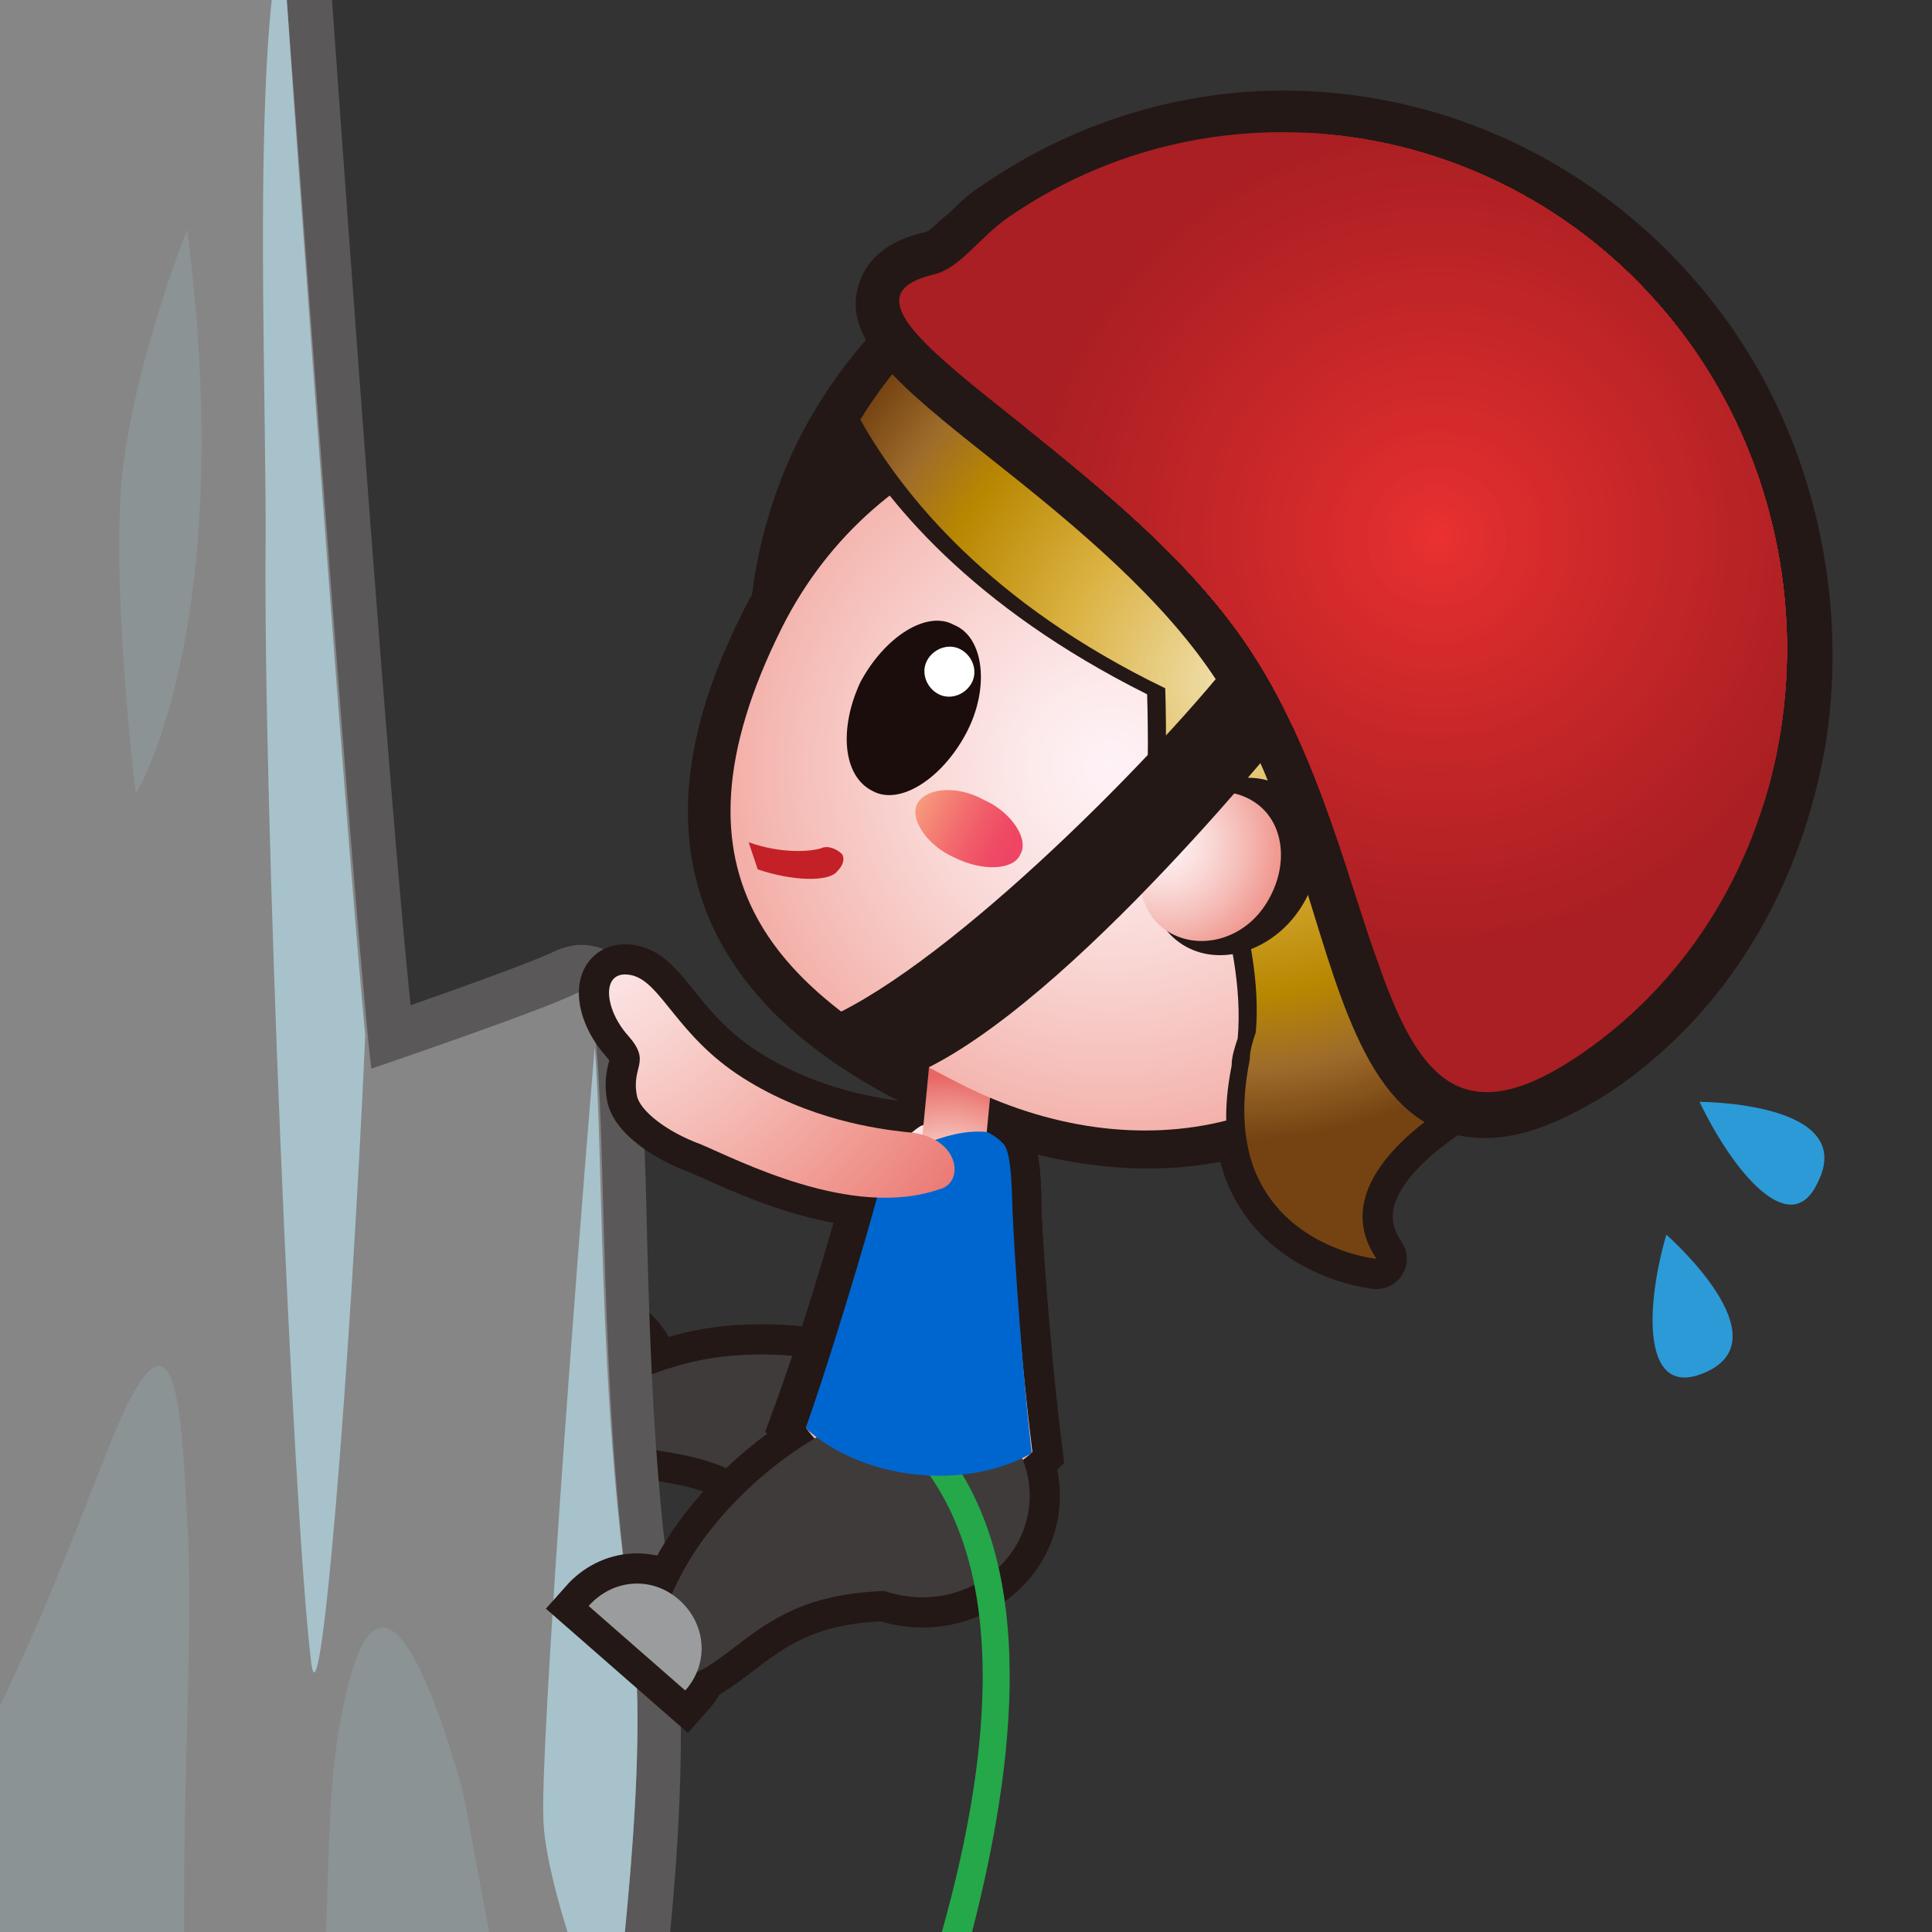 <?xml version="1.0" encoding="iso-8859-1"?>
<!-- Generator: Adobe Illustrator 16.0.0, SVG Export Plug-In . SVG Version: 6.00 Build 0)  -->
<!DOCTYPE svg PUBLIC "-//W3C//DTD SVG 1.1//EN" "http://www.w3.org/Graphics/SVG/1.1/DTD/svg11.dtd">
<svg version="1.1" xmlns="http://www.w3.org/2000/svg" xmlns:xlink="http://www.w3.org/1999/xlink" x="0px" y="0px" width="64px"
	 height="64px" viewBox="0 0 64 64" style="enable-background:new 0 0 64 64;" xml:space="preserve">
<rect x="0" y="0" width="64" height="64" fill="#333333" stroke="none"/>
<g id="person_x5F_climbing_x28_wh_x29_">
	<g id="g320">
		
			<radialGradient id="path11_1_" cx="445.836" cy="-156.326" r="15.347" gradientTransform="matrix(0.895 0.445 0.445 -0.895 -288.372 -315.629)" gradientUnits="userSpaceOnUse">
			<stop  offset="0" style="stop-color:#F285B6"/>
			<stop  offset="0.505" style="stop-color:#F15D5E"/>
			<stop  offset="1" style="stop-color:#E1263E"/>
		</radialGradient>
		
			<path id="path11" style="fill:url(#path11_1_);stroke:#231815;stroke-width:2;stroke-linecap:round;stroke-linejoin:round;stroke-miterlimit:10;" d="
			M39.9,26.5c0.1,0.2,2,4.4,1.699,7.7C41.5,34.5,41.4,34.8,41.4,35.1c-0.301,1.5-0.2,2.601,0.1,3.5l0,0l0,0
			c1,2.801,4.1,3.101,4.1,3.101c-1.5-2.2,1-4.2,2.4-5.101c0.2-0.1,0.5-0.3,0.7-0.399h0.1l0,0c2.2-1.4,5-3.601,6.7-7.2
			c3.5-7.3-0.4-16.4-7.8-20.1c-2-1-4.101-1.5-6.101-1.6l0,0c0,0,0,0-0.1,0c-0.2,0-0.4,0-0.7,0c-0.2,0-0.3,0-0.5,0s-0.399,0-0.6,0
			c-0.3,0-0.601,0.1-0.9,0.1c-0.1,0-0.3,0-0.399,0.1C38.1,7.6,37.8,7.6,37.5,7.7h-0.1c-0.101,0-0.101,0-0.2,0H37.1
			c-2,0.5-3.899,1.5-5.6,2.8l0,0l0,0c-1.2,0.9-2.2,2.1-3,3.4c1.4,2.5,4.3,6.1,10.1,8.9c0,0,0.101,3-0.1,4.1L39.9,26.5z"/>
		<path id="path13" style="fill:#231815;stroke:#231815;stroke-width:2;stroke-miterlimit:10;" d="M32.2,47.4
			c-1.7-2.101-6.4-3.101-9.6-2.2c-3.3,0.899-3.4,2.3-1.6,2.7c1.8,0.399,3.6,0.199,6.1,3.199C29.7,54.1,33.4,48.9,32.2,47.4z"/>
		<path id="path15" style="fill:#231815;stroke:#231815;stroke-width:2;stroke-miterlimit:10;" d="M19.1,43.7
			c1.1-0.2,2.2,0.6,2.4,1.7c0.2,1.1-0.6,2.199-1.7,2.399L19.1,43.7z"/>
		<path id="path17" style="fill:#3E3B3A;" d="M32.2,47.4c-1.7-2.101-6.4-3.101-9.6-2.2c-3.3,0.899-3.4,2.3-1.6,2.7
			c1.8,0.399,3.6,0.199,6.1,3.199C29.7,54.1,33.4,48.9,32.2,47.4z"/>
		<path id="path19" style="fill:#9B9C9D;" d="M19.1,43.7c1.1-0.2,2.2,0.6,2.4,1.7c0.2,1.1-0.6,2.199-1.7,2.399L19.1,43.7z"/>
		<path id="path21_22_" style="fill:#5A5858;" d="M0,64h22.2c0.4-4.1,0.5-8,0.1-10.7c-0.7-4.7-0.8-9.7-0.9-13.8
			c-0.2-6.3-0.2-8.2-2.2-8.2c-0.2,0-0.6,0.1-0.8,0.2c-0.6,0.3-2.8,1.1-4.8,1.8C12.9,26.5,11.5,7.1,11,0H0V64z"/>
		<path id="path23_19_" style="fill:#868686;" d="M0,64h20.7c0.4-4.1,0.6-7.8,0.2-10.5c-1.4-9.7-0.5-21.3-1.8-20.6
			c-1.2,0.6-6.8,2.5-6.8,2.5C11.8,31.2,10.1,7.8,9.5,0H0V64z"/>
		<path id="path25_4_" style="fill:#A7C2CA;" d="M8.8,17.7C8.7,26.5,9.7,50,10.3,55c0.3,2.8,1.3-9.6,1.8-20.7C11.5,28,10,7.3,9.5,0
			H9C8.5,4.8,8.8,12.7,8.8,17.7z"/>
		<path id="path27_9_" style="fill:#A7C2CA;" d="M19.7,34.7C19,43,17.9,58,18,60.2c0,0.8,0.3,2.2,0.8,3.8h1.9
			c0.4-4.1,0.6-7.8,0.2-10.5C19.8,46.3,20,38.2,19.7,34.7z"/>
		<path id="path29_11_" style="fill:#8C9394;" d="M11.3,56.9c-0.4,2-0.4,4.399-0.5,7.1h5.4c-0.4-2.1-0.7-3.9-0.9-4.8
			C14.4,56.1,12.5,50.4,11.3,56.9z"/>
		<path id="path31_6_" style="fill:#8C9394;" d="M6.2,50.3C6,47,5.9,42,3.5,48.2C2.2,51.5,1.4,53.6,0,56.5V64h6.1c0-0.4,0-0.8,0-1.2
			C6.1,58.2,6.4,53.6,6.2,50.3z"/>
		<path id="path33_7_" style="fill:#8C9394;" d="M4.1,15.3c-0.5,3.7,0.4,11,0.4,11s3.4-5.5,1.7-18.7C6.2,7.6,4.6,11.6,4.1,15.3z"/>
		<g id="g318_2_">
			<path id="path316_2_" style="fill:none;" d="M0,64h22.2c0.4-4.1,0.5-8,0.1-10.7c-0.7-4.7-0.8-9.7-0.9-13.8
				c-0.2-6.3-0.2-8.2-2.2-8.2c-0.2,0-0.6,0.1-0.8,0.2c-0.6,0.3-2.8,1.1-4.8,1.8C12.9,26.5,11.5,7.1,11,0H0V64z"/>
		</g>
		<path id="path35" style="fill:#231815;stroke:#231815;stroke-width:2;stroke-miterlimit:10;" d="M30,37.5
			c-0.9-0.1-3.2-0.4-5.4-1.8c-2.2-1.4-2.7-3.2-3.7-3.4c-1-0.2-0.9,1.101-0.1,2c0.8,0.9,0.1,1,0.3,2c0.1,0.5,1,1.2,2.1,1.601
			c1.2,0.5,5,2.5,7.9,1.5C32,39.2,31.8,37.6,30,37.5z"/>
		<g id="g163">
			<path id="path34-7-5_244_" style="fill:none;stroke:#231815;stroke-width:2;stroke-miterlimit:10;" d="M33.5,40.2
				c0-0.5,0-1.9-0.3-2.2S32.6,37.5,32.6,37.5C32,37,31.2,37,30.5,37.3c0,0-0.2,0.101-0.6,0.5c-0.3,0.3-0.6,1.4-0.8,1.9
				c0,0-1,3.8-2.4,7.6c0,0,1.2,1.8,3.6,2c2.4,0.3,3.9-1.2,3.9-1.2C33.7,44.1,33.5,40.2,33.5,40.2z"/>
			
				<ellipse id="ellipse38" transform="matrix(0.11 -0.994 0.994 0.11 -22.043 74.385)" style="fill:none;stroke:#231815;stroke-width:2;stroke-miterlimit:10;" cx="30.502" cy="49.497" rx="3.4" ry="3.6"/>
			<path id="path40" style="fill:none;stroke:#231815;stroke-width:2;stroke-miterlimit:10;" d="M30.8,46.5
				c-2.7-0.2-6.6,2.6-8.2,5.6s-0.6,4.101,1,3c1.5-1,2.6-2.5,6.5-2.399C33.9,52.9,32.7,46.7,30.8,46.5z"/>
			<path id="path42" style="fill:none;stroke:#231815;stroke-width:2;stroke-miterlimit:10;" d="M19.5,53.2c0.8-0.9,2.1-1,3-0.2
				s1,2.1,0.2,3L19.5,53.2z"/>
			<path id="path34-7-5_243_" style="fill:none;stroke:#231815;stroke-width:2;stroke-miterlimit:10;" d="M33.5,40.2
				c0-0.5,0-2-0.3-2.3C32.9,37.6,32.6,37.5,32.6,37.5c-0.7-0.5-1.399,0.1-2.2,0.4c0,0-0.2,0.1-0.6,0.5c-0.3,0.3-0.6,0.6-0.9,1.199
				c0,0-1,3.801-2.4,7.601c0,0,1.2,1.3,3.6,1.5C32.5,49,34,48,34,48C33.7,44.1,33.5,40.2,33.5,40.2z"/>
			<g id="g110">
				<g id="g108">
					<g id="g106">
						<path id="path45" style="fill:#EF9521;stroke:#231815;stroke-width:1.542;stroke-miterlimit:10;" d="M55.6,29.1
							c-3.8,7.6-13.6,10.4-21.3,6.6c-7.7-3.8-10.9-13.1-7.2-20.7C30.9,7.4,40.2,4.3,48,8.2C55.7,12,59.4,21.5,55.6,29.1z"/>
						<path id="path47" style="fill:#231815;stroke:#231815;stroke-miterlimit:10;" d="M54.9,28.8C51.3,36,42,38.7,34.6,35
							C27.2,31.3,24.2,22.5,27.8,15.2C31.4,8,40.3,5.1,47.6,8.8C55,12.5,58.5,21.5,54.9,28.8z"/>
						<path id="path49" style="fill:#231815;stroke:#231815;stroke-width:2.782;stroke-miterlimit:10;" d="M47.4,31.5
							c-3.101,6.1-9.5,7.1-15.601,4.4c-8.4-3.7-9-9-5.9-15.101c3.1-6.2,10.4-8.7,16.3-5.8C48.1,18,50.5,25.4,47.4,31.5z"/>
						
							<radialGradient id="path34-7-5_1_" cx="589.277" cy="-299.338" r="33.845" gradientTransform="matrix(0.598 0.066 0.11 -0.994 -287.431 -304.588)" gradientUnits="userSpaceOnUse">
							<stop  offset="0" style="stop-color:#FEF2F7"/>
							<stop  offset="0.111" style="stop-color:#FDEBEC"/>
							<stop  offset="0.283" style="stop-color:#F9D8D6"/>
							<stop  offset="0.495" style="stop-color:#F5BBB5"/>
							<stop  offset="0.738" style="stop-color:#EF958D"/>
							<stop  offset="1" style="stop-color:#E86664"/>
						</radialGradient>
						<path id="path34-7-5_242_" style="fill:url(#path34-7-5_1_);" d="M33.5,40.2c0-0.5,0-1.9-0.3-2.2S32.6,37.5,32.6,37.5
							C32,37,31.2,37,30.5,37.3c0,0-0.2,0.101-0.6,0.5c-0.3,0.3-0.6,1.4-0.8,1.9c0,0-1,3.8-2.4,7.6c0,0,1.2,1.8,3.6,2
							c2.4,0.3,3.9-1.2,3.9-1.2C33.7,44.1,33.5,40.2,33.5,40.2z"/>
						
							<radialGradient id="polygon78_1_" cx="343.711" cy="-307.444" r="4" gradientTransform="matrix(0.994 0.11 0.11 -0.994 -276.482 -303.765)" gradientUnits="userSpaceOnUse">
							<stop  offset="0" style="stop-color:#FEF2F7"/>
							<stop  offset="0.111" style="stop-color:#FDEBEC"/>
							<stop  offset="0.283" style="stop-color:#F9D8D6"/>
							<stop  offset="0.495" style="stop-color:#F5BBB5"/>
							<stop  offset="0.738" style="stop-color:#EF958D"/>
							<stop  offset="1" style="stop-color:#E86664"/>
						</radialGradient>
						<polygon id="polygon78" style="fill:url(#polygon78_1_);" points="32.6,38.4 30.5,38.2 30.8,35.1 32.9,35.3 						"/>
						
							<ellipse id="ellipse80" transform="matrix(0.11 -0.994 0.994 0.11 -22.043 74.385)" style="fill:#3E3B3A;" cx="30.502" cy="49.497" rx="3.4" ry="3.6"/>
						<path id="path82" style="fill:#3E3B3A;" d="M30.8,46.5c-2.7-0.2-6.6,2.6-8.2,5.6s-0.6,4.101,1,3c1.5-1,2.6-2.5,6.5-2.399
							C33.9,52.9,32.7,46.7,30.8,46.5z"/>
						<path id="path84" style="fill:#9B9C9D;" d="M19.5,53.2c0.8-0.9,2.1-1,3-0.2s1,2.1,0.2,3L19.5,53.2z"/>
						<path id="path86" style="fill:#24A84A;" d="M30.6,48.6c2.6,3.4,2.4,9,0.6,15.4h1c1.7-6.6,1.899-12.4-0.9-16L30.6,48.6z"/>
						<path id="path34-7-5_245_" style="fill:#0066CF;" d="M33.543,40.182c-0.025-0.541-0.011-1.986-0.303-2.289
							c-0.289-0.302-0.553-0.396-0.553-0.396c-0.753-0.063-1.391,0.136-2.166,0.43c0,0-0.182,0.104-0.588,0.521
							c-0.294,0.301-0.624,0.582-0.883,1.24c0,0-1.031,3.771-2.355,7.621c0,0,1.231,1.27,3.618,1.532
							c2.381,0.265,3.863-0.707,3.863-0.707C33.725,44.088,33.543,40.182,33.543,40.182z"/>
						
							<radialGradient id="path102_1_" cx="438.566" cy="-165.065" r="22.046" gradientTransform="matrix(0.895 0.445 0.445 -0.895 -282.284 -317.536)" gradientUnits="userSpaceOnUse">
							<stop  offset="0" style="stop-color:#FEF2F7"/>
							<stop  offset="0.111" style="stop-color:#FDEBEC"/>
							<stop  offset="0.283" style="stop-color:#F9D8D6"/>
							<stop  offset="0.495" style="stop-color:#F5BBB5"/>
							<stop  offset="0.738" style="stop-color:#EF958D"/>
							<stop  offset="1" style="stop-color:#E86664"/>
						</radialGradient>
						<path id="path102" style="fill:url(#path102_1_);" d="M47.4,31.5c-3.101,6.1-9.7,7.4-15.601,4.4c-5.9-3-10.1-6.7-5.9-15.101
							c3.1-6.2,10.4-8.7,16.3-5.8C48.1,18,50.5,25.4,47.4,31.5z"/>
						
							<path id="path104" style="fill:none;stroke:#A4424B;stroke-width:0.835;stroke-linecap:round;stroke-linejoin:round;stroke-miterlimit:10;" d="
							M35,18.2c0,0-0.5-2.6-3.3-1.6"/>
					</g>
				</g>
			</g>
			<g id="g213_153_">
				
					<linearGradient id="path125_1_" gradientUnits="userSpaceOnUse" x1="557.303" y1="237.852" x2="561.135" y2="237.852" gradientTransform="matrix(0.895 0.445 -0.445 0.895 -362.796 -434.447)">
					<stop  offset="0" style="stop-color:#F8A581"/>
					<stop  offset="0.173" style="stop-color:#F68F79"/>
					<stop  offset="0.419" style="stop-color:#F37370"/>
					<stop  offset="0.647" style="stop-color:#F15B69"/>
					<stop  offset="0.848" style="stop-color:#EF4A65"/>
					<stop  offset="1" style="stop-color:#EF4464"/>
				</linearGradient>
				<path id="path125" style="fill:url(#path125_1_);" d="M33.8,28.3c0.3-0.5-0.3-1.4-1.2-1.8C31.7,26,30.7,26.1,30.4,26.6
					c-0.3,0.5,0.3,1.4,1.2,1.8C32.6,28.9,33.6,28.8,33.8,28.3z"/>
			</g>
			<g id="g213_152_">
				<path id="path209_119_" style="fill:#1A0D0C;" d="M32,24.3c-0.8,1.5-2.2,2.4-3.1,1.9c-1-0.5-1.1-2.1-0.4-3.6
					c0.8-1.5,2.2-2.4,3.1-1.9C32.6,21.1,32.8,22.8,32,24.3z"/>
				<path id="path211_100_" style="fill:#FFFFFF;" d="M32.2,22.6C32,23,31.5,23.2,31.1,23s-0.6-0.7-0.4-1.1c0.2-0.4,0.7-0.6,1.1-0.4
					C32.2,21.7,32.4,22.2,32.2,22.6z"/>
			</g>
			<path id="path131" style="fill:#C32127;" d="M27.2,28.1c-0.3,0.1-1.3,0.2-2.4-0.2c0.1,0.3,0.2,0.6,0.3,0.9
				c1.2,0.4,2.3,0.4,2.6,0.1c0.2-0.2,0.3-0.4,0.2-0.6C27.7,28.1,27.4,28,27.2,28.1z"/>
			<path id="path133" style="fill:#231815;" d="M39.3,26.7c0.101,0.2,2,4.4,1.7,7.7c-0.1,0.3-0.2,0.6-0.2,0.899
				c-0.3,1.5-0.2,2.601,0.101,3.5l0,0l0,0c1,2.8,4.1,3.101,4.1,3.101c-1.5-2.2,1-4.2,2.4-5.101c0.199-0.1,0.5-0.3,0.699-0.399H48.2
				l0,0c2.2-1.4,5-3.601,6.7-7.2c3.5-7.3-0.4-16.4-7.801-20.1c-2-1-4.1-1.5-6.1-1.6l0,0c0,0,0,0-0.1,0c-0.2,0-0.4,0-0.7,0
				c-0.2,0-0.3,0-0.5,0s-0.4,0-0.601,0c-0.3,0-0.6,0.1-0.899,0.1c-0.101,0-0.3,0-0.4,0.1c-0.3,0.1-0.6,0.1-0.899,0.2H36.8
				c-0.1,0-0.1,0-0.2,0h-0.1c-2,0.5-3.9,1.5-5.6,2.8l0,0l0,0c-1.2,0.9-2.2,2.1-3,3.4c1.4,2.5,4.3,6,10.1,8.9c0,0,0.1,3-0.1,4.1
				L39.3,26.7z"/>
			
				<radialGradient id="path142_1_" cx="445.59" cy="-156.326" r="15.224" gradientTransform="matrix(0.895 0.445 0.445 -0.895 -288.372 -315.629)" gradientUnits="userSpaceOnUse">
				<stop  offset="0" style="stop-color:#F1E1B2"/>
				<stop  offset="0.38" style="stop-color:#DBB242"/>
				<stop  offset="0.685" style="stop-color:#B88700"/>
				<stop  offset="0.842" style="stop-color:#9E6C2A"/>
				<stop  offset="1" style="stop-color:#754312"/>
			</radialGradient>
			<path id="path142" style="fill:url(#path142_1_);" d="M39.9,26.5c0.1,0.2,2,4.4,1.699,7.7C41.5,34.5,41.4,34.8,41.4,35.1
				c-0.301,1.5-0.2,2.601,0.1,3.5l0,0l0,0c1,2.801,4.1,3.101,4.1,3.101c-1.5-2.2,1-4.2,2.4-5.101c0.2-0.1,0.5-0.3,0.7-0.399h0.1l0,0
				c2.2-1.4,4.5-3.7,6.2-7.3c3.5-7.3,0.1-16.3-7.3-20c-2-1-4.101-1.5-6.101-1.6l0,0c0,0,0,0-0.1,0c-0.2,0-0.4,0-0.7,0
				c-0.2,0-0.3,0-0.5,0s-0.399,0-0.6,0c-0.3,0-0.601,0.1-0.9,0.1c-0.1,0-0.3,0-0.399,0.1C38.1,7.6,37.8,7.6,37.5,7.7h-0.1
				c-0.101,0-0.101,0-0.2,0H37.1c-2,0.5-3.899,1.5-5.6,2.8l0,0l0,0c-1.2,0.9-2.2,2.1-3,3.4c1.4,2.5,4.3,6.1,10.1,8.9
				c0,0,0.101,3-0.1,4.1L39.9,26.5z"/>
			
				<ellipse id="ellipse144" transform="matrix(0.585 -0.811 0.811 0.585 -6.33 45.059)" style="fill:#231815;" cx="40.883" cy="28.718" rx="3.1" ry="2.6"/>
			
				<radialGradient id="path159_1_" cx="467.558" cy="-101.247" r="5.279" gradientTransform="matrix(0.811 0.585 0.585 -0.811 -281.346 -327.635)" gradientUnits="userSpaceOnUse">
				<stop  offset="0" style="stop-color:#FEF2F7"/>
				<stop  offset="0.111" style="stop-color:#FDEBEC"/>
				<stop  offset="0.283" style="stop-color:#F9D8D6"/>
				<stop  offset="0.495" style="stop-color:#F5BBB5"/>
				<stop  offset="0.738" style="stop-color:#EF958D"/>
				<stop  offset="1" style="stop-color:#E86664"/>
			</radialGradient>
			<path id="path159" style="fill:url(#path159_1_);" d="M41.9,30C41.1,31.2,39.6,31.5,38.6,30.8c-1-0.7-1.1-2.2-0.3-3.4
				c0.8-1.2,2.3-1.5,3.3-0.8C42.6,27.3,42.7,28.8,41.9,30z"/>
			<path id="path161" style="fill:#231815;" d="M40.6,22.1C37.5,25.9,30.5,32.8,26.7,34l2.7,1.9C34.2,34.6,42,25,42.9,23.9
				L40.6,22.1z"/>
		</g>
		<g id="g180">
			
				<radialGradient id="path178_1_" cx="280.214" cy="-339.351" r="18.218" gradientTransform="matrix(0.999 -0.035 -0.035 -0.999 -273.38 -299.526)" gradientUnits="userSpaceOnUse">
				<stop  offset="0" style="stop-color:#FEF2F7"/>
				<stop  offset="0.111" style="stop-color:#FDEBEC"/>
				<stop  offset="0.283" style="stop-color:#F9D8D6"/>
				<stop  offset="0.495" style="stop-color:#F5BBB5"/>
				<stop  offset="0.738" style="stop-color:#EF958D"/>
				<stop  offset="1" style="stop-color:#E86664"/>
			</radialGradient>
			<path id="path178" style="fill:url(#path178_1_);" d="M30,37.5c-0.9-0.1-3.2-0.4-5.4-1.8c-2.2-1.4-2.7-3.2-3.7-3.4
				c-1-0.2-0.9,1.101-0.1,2c0.8,0.9,0.1,1,0.3,2c0.1,0.5,1,1.2,2.1,1.601c1.2,0.5,5,2.5,7.9,1.5C32,39.2,31.8,37.6,30,37.5z"/>
		</g>
		<g id="g186">
			<path id="path182" style="fill:#231815;" d="M52.4,34.9c-7.4,5.1-6-6.2-11.2-13.7c-4.5-6.5-14.8-11-10.3-12.1
				c0.9-0.2,1.5-1.2,2.5-1.9C40.8,2.1,51,4.1,56.2,11.7C61.3,19.2,59.8,29.8,52.4,34.9z"/>
			<path id="path184" style="fill:#231815;" d="M49.2,37.7c-3.4,0-4.5-3.601-5.7-7.5c-0.8-2.6-1.8-5.7-3.5-8.1
				c-1.9-2.7-4.9-5.1-7.3-7c-2.9-2.3-4.7-3.8-4.3-5.5c0.2-0.9,0.9-1.6,2.2-1.9c0.2,0,0.5-0.4,0.8-0.6c0.3-0.3,0.7-0.7,1.2-1
				C35.5,4.1,39,3,42.5,3c6,0,11.5,3,14.9,7.9c2.699,3.9,3.8,8.9,3.1,13.6c-0.8,4.9-3.3,9.1-7.2,11.7C51.7,37.2,50.4,37.7,49.2,37.7
				z M31.7,10.3c0.7,0.6,1.8,1.6,2.8,2.3c2.6,2.1,5.8,4.6,7.9,7.7c2,2.9,3,6.1,3.899,8.9C47.2,32,48,34.6,49.2,34.6
				c0.399,0,1.1-0.199,2.3-1c3.2-2.2,5.3-5.6,6-9.7c0.6-4-0.3-8.2-2.6-11.5C52,8.3,47.4,5.9,42.4,5.9c-2.9,0-5.801,0.9-8.2,2.5
				c-0.3,0.2-0.5,0.4-0.8,0.7C32.9,9.6,32.4,10,31.7,10.3z"/>
		</g>
		<g id="g306">
			<g id="g304">
				<g>
					<defs>
						<path id="SVGID_1_" d="M52.4,34.9c-7.4,5.1-6-6.2-11.2-13.7c-4.5-6.5-14.8-11-10.3-12.1c0.9-0.2,1.5-1.2,2.5-1.9
							C40.8,2.1,51,4.1,56.2,11.7C61.3,19.2,59.8,29.8,52.4,34.9z"/>
					</defs>
					<clipPath id="SVGID_2_">
						<use xlink:href="#SVGID_1_"  style="overflow:visible;"/>
					</clipPath>
					<rect id="rect194" x="26.4" y="2.1" style="clip-path:url(#SVGID_2_);fill:#A91F23;" width="34.9" height="37.9"/>
				</g>
				<g>
					<defs>
						<path id="SVGID_3_" d="M52.4,34.9c-7.4,5.1-6-6.2-11.2-13.7c-4.5-6.5-14.8-11-10.3-12.1c0.9-0.2,1.5-1.2,2.5-1.9
							C40.8,2.1,51,4.1,56.2,11.7C61.3,19.2,59.8,29.8,52.4,34.9z"/>
					</defs>
					<clipPath id="SVGID_4_">
						<use xlink:href="#SVGID_3_"  style="overflow:visible;"/>
					</clipPath>
					<path id="path196" style="clip-path:url(#SVGID_4_);fill:#A91F23;" d="M55.5,29.3C49.1,33.7,40.4,32,36,25.7
						c-4.4-6.4-2.7-15.1,3.6-19.5C46,1.8,54.7,3.5,59.1,9.8C63.6,16.2,61.9,25,55.5,29.3z"/>
				</g>
				<g>
					<defs>
						<path id="SVGID_5_" d="M52.4,34.9c-7.4,5.1-6-6.2-11.2-13.7c-4.5-6.5-14.8-11-10.3-12.1c0.9-0.2,1.5-1.2,2.5-1.9
							C40.8,2.1,51,4.1,56.2,11.7C61.3,19.2,59.8,29.8,52.4,34.9z"/>
					</defs>
					<clipPath id="SVGID_6_">
						<use xlink:href="#SVGID_5_"  style="overflow:visible;"/>
					</clipPath>
					<path id="path198" style="clip-path:url(#SVGID_6_);fill:#AA1F23;" d="M55.4,29.1C49.1,33.4,40.6,31.8,36.3,25.5
						S33.6,10.7,39.9,6.4C46.1,2.1,54.7,3.7,59,10S61.7,24.8,55.4,29.1z"/>
				</g>
				<g>
					<defs>
						<path id="SVGID_7_" d="M52.4,34.9c-7.4,5.1-6-6.2-11.2-13.7c-4.5-6.5-14.8-11-10.3-12.1c0.9-0.2,1.5-1.2,2.5-1.9
							C40.8,2.1,51,4.1,56.2,11.7C61.3,19.2,59.8,29.8,52.4,34.9z"/>
					</defs>
					<clipPath id="SVGID_8_">
						<use xlink:href="#SVGID_7_"  style="overflow:visible;"/>
					</clipPath>
					<circle id="circle200" style="clip-path:url(#SVGID_8_);fill:#AB1F23;" cx="47.6" cy="17.8" r="13.5"/>
				</g>
				<g>
					<defs>
						<path id="SVGID_9_" d="M52.4,34.9c-7.4,5.1-6-6.2-11.2-13.7c-4.5-6.5-14.8-11-10.3-12.1c0.9-0.2,1.5-1.2,2.5-1.9
							C40.8,2.1,51,4.1,56.2,11.7C61.3,19.2,59.8,29.8,52.4,34.9z"/>
					</defs>
					<clipPath id="SVGID_10_">
						<use xlink:href="#SVGID_9_"  style="overflow:visible;"/>
					</clipPath>
					<circle id="circle202" style="clip-path:url(#SVGID_10_);fill:#AC1F23;" cx="47.6" cy="17.8" r="13.2"/>
				</g>
				<g>
					<defs>
						<path id="SVGID_11_" d="M52.4,34.9c-7.4,5.1-6-6.2-11.2-13.7c-4.5-6.5-14.8-11-10.3-12.1c0.9-0.2,1.5-1.2,2.5-1.9
							C40.8,2.1,51,4.1,56.2,11.7C61.3,19.2,59.8,29.8,52.4,34.9z"/>
					</defs>
					<clipPath id="SVGID_12_">
						<use xlink:href="#SVGID_11_"  style="overflow:visible;"/>
					</clipPath>
					<circle id="circle204" style="clip-path:url(#SVGID_12_);fill:#AD2024;" cx="47.6" cy="17.8" r="13"/>
				</g>
				<g>
					<defs>
						<path id="SVGID_13_" d="M52.4,34.9c-7.4,5.1-6-6.2-11.2-13.7c-4.5-6.5-14.8-11-10.3-12.1c0.9-0.2,1.5-1.2,2.5-1.9
							C40.8,2.1,51,4.1,56.2,11.7C61.3,19.2,59.8,29.8,52.4,34.9z"/>
					</defs>
					<clipPath id="SVGID_14_">
						<use xlink:href="#SVGID_13_"  style="overflow:visible;"/>
					</clipPath>
					<path id="path206" style="clip-path:url(#SVGID_14_);fill:#AE2024;" d="M54.8,28.3c-5.8,4-13.7,2.5-17.7-3.3
						S34.6,11.3,40.4,7.3c5.8-4,13.699-2.5,17.699,3.3C62.1,16.4,60.6,24.3,54.8,28.3z"/>
				</g>
				<g>
					<defs>
						<path id="SVGID_15_" d="M52.4,34.9c-7.4,5.1-6-6.2-11.2-13.7c-4.5-6.5-14.8-11-10.3-12.1c0.9-0.2,1.5-1.2,2.5-1.9
							C40.8,2.1,51,4.1,56.2,11.7C61.3,19.2,59.8,29.8,52.4,34.9z"/>
					</defs>
					<clipPath id="SVGID_16_">
						<use xlink:href="#SVGID_15_"  style="overflow:visible;"/>
					</clipPath>
					<path id="path208" style="clip-path:url(#SVGID_16_);fill:#AF2024;" d="M54.7,28c-5.7,3.9-13.4,2.4-17.3-3.2
						C33.5,19.1,35,11.4,40.6,7.5C46.3,3.6,54,5.1,57.9,10.7C61.8,16.4,60.3,24.2,54.7,28z"/>
				</g>
				<g>
					<defs>
						<path id="SVGID_17_" d="M52.4,34.9c-7.4,5.1-6-6.2-11.2-13.7c-4.5-6.5-14.8-11-10.3-12.1c0.9-0.2,1.5-1.2,2.5-1.9
							C40.8,2.1,51,4.1,56.2,11.7C61.3,19.2,59.8,29.8,52.4,34.9z"/>
					</defs>
					<clipPath id="SVGID_18_">
						<use xlink:href="#SVGID_17_"  style="overflow:visible;"/>
					</clipPath>
					<path id="path210" style="clip-path:url(#SVGID_18_);fill:#B02124;" d="M54.5,27.8c-5.6,3.8-13.1,2.4-17-3.2
						c-3.8-5.6-2.4-13.1,3.2-17c5.6-3.8,13.1-2.4,17,3.2C61.5,16.4,60.1,24,54.5,27.8z"/>
				</g>
				<g>
					<defs>
						<path id="SVGID_19_" d="M52.4,34.9c-7.4,5.1-6-6.2-11.2-13.7c-4.5-6.5-14.8-11-10.3-12.1c0.9-0.2,1.5-1.2,2.5-1.9
							C40.8,2.1,51,4.1,56.2,11.7C61.3,19.2,59.8,29.8,52.4,34.9z"/>
					</defs>
					<clipPath id="SVGID_20_">
						<use xlink:href="#SVGID_19_"  style="overflow:visible;"/>
					</clipPath>
					<circle id="circle212" style="clip-path:url(#SVGID_20_);fill:#B12124;" cx="47.6" cy="17.8" r="11.9"/>
				</g>
				<g>
					<defs>
						<path id="SVGID_21_" d="M52.4,34.9c-7.4,5.1-6-6.2-11.2-13.7c-4.5-6.5-14.8-11-10.3-12.1c0.9-0.2,1.5-1.2,2.5-1.9
							C40.8,2.1,51,4.1,56.2,11.7C61.3,19.2,59.8,29.8,52.4,34.9z"/>
					</defs>
					<clipPath id="SVGID_22_">
						<use xlink:href="#SVGID_21_"  style="overflow:visible;"/>
					</clipPath>
					<path id="path214" style="clip-path:url(#SVGID_22_);fill:#B32125;" d="M54.2,27.4C48.9,31,41.6,29.7,38,24.4
						c-3.6-5.3-2.3-12.6,3-16.2c5.3-3.6,12.6-2.3,16.2,3C60.9,16.5,59.5,23.8,54.2,27.4z"/>
				</g>
				<g>
					<defs>
						<path id="SVGID_23_" d="M52.4,34.9c-7.4,5.1-6-6.2-11.2-13.7c-4.5-6.5-14.8-11-10.3-12.1c0.9-0.2,1.5-1.2,2.5-1.9
							C40.8,2.1,51,4.1,56.2,11.7C61.3,19.2,59.8,29.8,52.4,34.9z"/>
					</defs>
					<clipPath id="SVGID_24_">
						<use xlink:href="#SVGID_23_"  style="overflow:visible;"/>
					</clipPath>
					<circle id="circle216" style="clip-path:url(#SVGID_24_);fill:#B42125;" cx="47.6" cy="17.8" r="11.4"/>
				</g>
				<g>
					<defs>
						<path id="SVGID_25_" d="M52.4,34.9c-7.4,5.1-6-6.2-11.2-13.7c-4.5-6.5-14.8-11-10.3-12.1c0.9-0.2,1.5-1.2,2.5-1.9
							C40.8,2.1,51,4.1,56.2,11.7C61.3,19.2,59.8,29.8,52.4,34.9z"/>
					</defs>
					<clipPath id="SVGID_26_">
						<use xlink:href="#SVGID_25_"  style="overflow:visible;"/>
					</clipPath>
					<path id="path218" style="clip-path:url(#SVGID_26_);fill:#B52225;" d="M53.9,27c-5.101,3.5-12,2.2-15.5-2.9
						s-2.2-12,2.899-15.5c5.101-3.5,12-2.2,15.5,2.9C60.3,16.5,59,23.5,53.9,27z"/>
				</g>
				<g>
					<defs>
						<path id="SVGID_27_" d="M52.4,34.9c-7.4,5.1-6-6.2-11.2-13.7c-4.5-6.5-14.8-11-10.3-12.1c0.9-0.2,1.5-1.2,2.5-1.9
							C40.8,2.1,51,4.1,56.2,11.7C61.3,19.2,59.8,29.8,52.4,34.9z"/>
					</defs>
					<clipPath id="SVGID_28_">
						<use xlink:href="#SVGID_27_"  style="overflow:visible;"/>
					</clipPath>
					<circle id="circle220" style="clip-path:url(#SVGID_28_);fill:#B62225;" cx="47.6" cy="17.8" r="10.9"/>
				</g>
				<g>
					<defs>
						<path id="SVGID_29_" d="M52.4,34.9c-7.4,5.1-6-6.2-11.2-13.7c-4.5-6.5-14.8-11-10.3-12.1c0.9-0.2,1.5-1.2,2.5-1.9
							C40.8,2.1,51,4.1,56.2,11.7C61.3,19.2,59.8,29.8,52.4,34.9z"/>
					</defs>
					<clipPath id="SVGID_30_">
						<use xlink:href="#SVGID_29_"  style="overflow:visible;"/>
					</clipPath>
					<path id="path222" style="clip-path:url(#SVGID_30_);fill:#B72226;" d="M53.6,26.5c-4.8,3.3-11.5,2.1-14.8-2.8
						c-3.3-4.9-2-11.4,2.8-14.7c4.9-3.3,11.5-2.1,14.801,2.8C59.7,16.6,58.5,23.2,53.6,26.5z"/>
				</g>
				<g>
					<defs>
						<path id="SVGID_31_" d="M52.4,34.9c-7.4,5.1-6-6.2-11.2-13.7c-4.5-6.5-14.8-11-10.3-12.1c0.9-0.2,1.5-1.2,2.5-1.9
							C40.8,2.1,51,4.1,56.2,11.7C61.3,19.2,59.8,29.8,52.4,34.9z"/>
					</defs>
					<clipPath id="SVGID_32_">
						<use xlink:href="#SVGID_31_"  style="overflow:visible;"/>
					</clipPath>
					<circle id="circle224" style="clip-path:url(#SVGID_32_);fill:#B82326;" cx="47.6" cy="17.8" r="10.4"/>
				</g>
				<g>
					<defs>
						<path id="SVGID_33_" d="M52.4,34.9c-7.4,5.1-6-6.2-11.2-13.7c-4.5-6.5-14.8-11-10.3-12.1c0.9-0.2,1.5-1.2,2.5-1.9
							C40.8,2.1,51,4.1,56.2,11.7C61.3,19.2,59.8,29.8,52.4,34.9z"/>
					</defs>
					<clipPath id="SVGID_34_">
						<use xlink:href="#SVGID_33_"  style="overflow:visible;"/>
					</clipPath>
					<path id="path226" style="clip-path:url(#SVGID_34_);fill:#B92326;" d="M53.3,26.1c-4.6,3.2-10.899,2-14.1-2.6
						s-2-10.9,2.6-14.1C46.4,6.2,52.7,7.4,55.9,12C59.1,16.7,57.9,23,53.3,26.1z"/>
				</g>
				<g>
					<defs>
						<path id="SVGID_35_" d="M52.4,34.9c-7.4,5.1-6-6.2-11.2-13.7c-4.5-6.5-14.8-11-10.3-12.1c0.9-0.2,1.5-1.2,2.5-1.9
							C40.8,2.1,51,4.1,56.2,11.7C61.3,19.2,59.8,29.8,52.4,34.9z"/>
					</defs>
					<clipPath id="SVGID_36_">
						<use xlink:href="#SVGID_35_"  style="overflow:visible;"/>
					</clipPath>
					<path id="path228" style="clip-path:url(#SVGID_36_);fill:#BA2326;" d="M53.2,25.9C48.7,29,42.6,27.8,39.5,23.3
						s-1.9-10.6,2.6-13.7S52.7,7.7,55.8,12.2C58.8,16.7,57.7,22.8,53.2,25.9z"/>
				</g>
				<g>
					<defs>
						<path id="SVGID_37_" d="M52.4,34.9c-7.4,5.1-6-6.2-11.2-13.7c-4.5-6.5-14.8-11-10.3-12.1c0.9-0.2,1.5-1.2,2.5-1.9
							C40.8,2.1,51,4.1,56.2,11.7C61.3,19.2,59.8,29.8,52.4,34.9z"/>
					</defs>
					<clipPath id="SVGID_38_">
						<use xlink:href="#SVGID_37_"  style="overflow:visible;"/>
					</clipPath>
					<path id="path230" style="clip-path:url(#SVGID_38_);fill:#BB2326;" d="M53,25.7c-4.4,3-10.4,1.9-13.3-2.5
						c-3-4.4-1.9-10.4,2.5-13.3c4.399-3,10.3-1.9,13.3,2.5C58.5,16.7,57.4,22.7,53,25.7z"/>
				</g>
				<g>
					<defs>
						<path id="SVGID_39_" d="M52.4,34.9c-7.4,5.1-6-6.2-11.2-13.7c-4.5-6.5-14.8-11-10.3-12.1c0.9-0.2,1.5-1.2,2.5-1.9
							C40.8,2.1,51,4.1,56.2,11.7C61.3,19.2,59.8,29.8,52.4,34.9z"/>
					</defs>
					<clipPath id="SVGID_40_">
						<use xlink:href="#SVGID_39_"  style="overflow:visible;"/>
					</clipPath>
					<circle id="circle232" style="clip-path:url(#SVGID_40_);fill:#BC2427;" cx="47.6" cy="17.8" r="9.3"/>
				</g>
				<g>
					<defs>
						<path id="SVGID_41_" d="M52.4,34.9c-7.4,5.1-6-6.2-11.2-13.7c-4.5-6.5-14.8-11-10.3-12.1c0.9-0.2,1.5-1.2,2.5-1.9
							C40.8,2.1,51,4.1,56.2,11.7C61.3,19.2,59.8,29.8,52.4,34.9z"/>
					</defs>
					<clipPath id="SVGID_42_">
						<use xlink:href="#SVGID_41_"  style="overflow:visible;"/>
					</clipPath>
					<circle id="circle234" style="clip-path:url(#SVGID_42_);fill:#BE2427;" cx="47.6" cy="17.8" r="9.1"/>
				</g>
				<g>
					<defs>
						<path id="SVGID_43_" d="M52.4,34.9c-7.4,5.1-6-6.2-11.2-13.7c-4.5-6.5-14.8-11-10.3-12.1c0.9-0.2,1.5-1.2,2.5-1.9
							C40.8,2.1,51,4.1,56.2,11.7C61.3,19.2,59.8,29.8,52.4,34.9z"/>
					</defs>
					<clipPath id="SVGID_44_">
						<use xlink:href="#SVGID_43_"  style="overflow:visible;"/>
					</clipPath>
					<path id="path236" style="clip-path:url(#SVGID_44_);fill:#BF2427;" d="M52.6,25c-4,2.8-9.5,1.7-12.3-2.3s-1.7-9.5,2.3-12.3
						c4-2.8,9.5-1.7,12.301,2.3C57.6,16.8,56.6,22.3,52.6,25z"/>
				</g>
				<g>
					<defs>
						<path id="SVGID_45_" d="M52.4,34.9c-7.4,5.1-6-6.2-11.2-13.7c-4.5-6.5-14.8-11-10.3-12.1c0.9-0.2,1.5-1.2,2.5-1.9
							C40.8,2.1,51,4.1,56.2,11.7C61.3,19.2,59.8,29.8,52.4,34.9z"/>
					</defs>
					<clipPath id="SVGID_46_">
						<use xlink:href="#SVGID_45_"  style="overflow:visible;"/>
					</clipPath>
					<path id="path238" style="clip-path:url(#SVGID_46_);fill:#C02527;" d="M52.5,24.8c-3.9,2.7-9.2,1.7-11.9-2.2
						c-2.699-3.9-1.699-9.2,2.2-11.9C46.7,8,52,9,54.7,12.9S56.4,22.2,52.5,24.8z"/>
				</g>
				<g>
					<defs>
						<path id="SVGID_47_" d="M52.4,34.9c-7.4,5.1-6-6.2-11.2-13.7c-4.5-6.5-14.8-11-10.3-12.1c0.9-0.2,1.5-1.2,2.5-1.9
							C40.8,2.1,51,4.1,56.2,11.7C61.3,19.2,59.8,29.8,52.4,34.9z"/>
					</defs>
					<clipPath id="SVGID_48_">
						<use xlink:href="#SVGID_47_"  style="overflow:visible;"/>
					</clipPath>
					<path id="path240" style="clip-path:url(#SVGID_48_);fill:#C12528;" d="M52.3,24.6c-3.8,2.6-8.899,1.6-11.5-2.2
						c-2.6-3.8-1.6-9,2.2-11.5c3.8-2.6,9-1.6,11.5,2.2C57.1,16.9,56.1,22,52.3,24.6z"/>
				</g>
				<g>
					<defs>
						<path id="SVGID_49_" d="M52.4,34.9c-7.4,5.1-6-6.2-11.2-13.7c-4.5-6.5-14.8-11-10.3-12.1c0.9-0.2,1.5-1.2,2.5-1.9
							C40.8,2.1,51,4.1,56.2,11.7C61.3,19.2,59.8,29.8,52.4,34.9z"/>
					</defs>
					<clipPath id="SVGID_50_">
						<use xlink:href="#SVGID_49_"  style="overflow:visible;"/>
					</clipPath>
					<circle id="circle242" style="clip-path:url(#SVGID_50_);fill:#C22528;" cx="47.6" cy="17.8" r="8"/>
				</g>
				<g>
					<defs>
						<path id="SVGID_51_" d="M52.4,34.9c-7.4,5.1-6-6.2-11.2-13.7c-4.5-6.5-14.8-11-10.3-12.1c0.9-0.2,1.5-1.2,2.5-1.9
							C40.8,2.1,51,4.1,56.2,11.7C61.3,19.2,59.8,29.8,52.4,34.9z"/>
					</defs>
					<clipPath id="SVGID_52_">
						<use xlink:href="#SVGID_51_"  style="overflow:visible;"/>
					</clipPath>
					<path id="path244" style="clip-path:url(#SVGID_52_);fill:#C32628;" d="M52,24.2c-3.6,2.4-8.4,1.5-10.8-2
						c-2.4-3.5-1.5-8.4,2-10.8s8.399-1.5,10.8,2C56.5,16.9,55.6,21.8,52,24.2z"/>
				</g>
				<g>
					<defs>
						<path id="SVGID_53_" d="M52.4,34.9c-7.4,5.1-6-6.2-11.2-13.7c-4.5-6.5-14.8-11-10.3-12.1c0.9-0.2,1.5-1.2,2.5-1.9
							C40.8,2.1,51,4.1,56.2,11.7C61.3,19.2,59.8,29.8,52.4,34.9z"/>
					</defs>
					<clipPath id="SVGID_54_">
						<use xlink:href="#SVGID_53_"  style="overflow:visible;"/>
					</clipPath>
					<circle id="circle246" style="clip-path:url(#SVGID_54_);fill:#C52628;" cx="47.6" cy="17.8" r="7.5"/>
				</g>
				<g>
					<defs>
						<path id="SVGID_55_" d="M52.4,34.9c-7.4,5.1-6-6.2-11.2-13.7c-4.5-6.5-14.8-11-10.3-12.1c0.9-0.2,1.5-1.2,2.5-1.9
							C40.8,2.1,51,4.1,56.2,11.7C61.3,19.2,59.8,29.8,52.4,34.9z"/>
					</defs>
					<clipPath id="SVGID_56_">
						<use xlink:href="#SVGID_55_"  style="overflow:visible;"/>
					</clipPath>
					<path id="path248" style="clip-path:url(#SVGID_56_);fill:#C62629;" d="M51.7,23.8c-3.3,2.3-7.8,1.4-10.101-1.9
						c-2.3-3.3-1.399-7.8,1.9-10.1c3.3-2.3,7.8-1.4,10.1,1.9C55.9,17,55,21.5,51.7,23.8z"/>
				</g>
				<g>
					<defs>
						<path id="SVGID_57_" d="M52.4,34.9c-7.4,5.1-6-6.2-11.2-13.7c-4.5-6.5-14.8-11-10.3-12.1c0.9-0.2,1.5-1.2,2.5-1.9
							C40.8,2.1,51,4.1,56.2,11.7C61.3,19.2,59.8,29.8,52.4,34.9z"/>
					</defs>
					<clipPath id="SVGID_58_">
						<use xlink:href="#SVGID_57_"  style="overflow:visible;"/>
					</clipPath>
					<path id="path250" style="clip-path:url(#SVGID_58_);fill:#C72629;" d="M51.6,23.5C48.4,25.7,44,24.9,41.9,21.7
						c-2.2-3.2-1.4-7.6,1.8-9.7c3.2-2.2,7.6-1.4,9.7,1.8C55.6,17,54.8,21.4,51.6,23.5z"/>
				</g>
				<g>
					<defs>
						<path id="SVGID_59_" d="M52.4,34.9c-7.4,5.1-6-6.2-11.2-13.7c-4.5-6.5-14.8-11-10.3-12.1c0.9-0.2,1.5-1.2,2.5-1.9
							C40.8,2.1,51,4.1,56.2,11.7C61.3,19.2,59.8,29.8,52.4,34.9z"/>
					</defs>
					<clipPath id="SVGID_60_">
						<use xlink:href="#SVGID_59_"  style="overflow:visible;"/>
					</clipPath>
					<path id="path252" style="clip-path:url(#SVGID_60_);fill:#C82729;" d="M51.4,23.3C48.3,25.4,44.1,24.6,42,21.5
						s-1.3-7.3,1.8-9.4c3.101-2.1,7.3-1.3,9.4,1.8C55.3,17,54.5,21.2,51.4,23.3z"/>
				</g>
				<g>
					<defs>
						<path id="SVGID_61_" d="M52.4,34.9c-7.4,5.1-6-6.2-11.2-13.7c-4.5-6.5-14.8-11-10.3-12.1c0.9-0.2,1.5-1.2,2.5-1.9
							C40.8,2.1,51,4.1,56.2,11.7C61.3,19.2,59.8,29.8,52.4,34.9z"/>
					</defs>
					<clipPath id="SVGID_62_">
						<use xlink:href="#SVGID_61_"  style="overflow:visible;"/>
					</clipPath>
					<circle id="circle254" style="clip-path:url(#SVGID_62_);fill:#C92729;" cx="47.6" cy="17.8" r="6.5"/>
				</g>
				<g>
					<defs>
						<path id="SVGID_63_" d="M52.4,34.9c-7.4,5.1-6-6.2-11.2-13.7c-4.5-6.5-14.8-11-10.3-12.1c0.9-0.2,1.5-1.2,2.5-1.9
							C40.8,2.1,51,4.1,56.2,11.7C61.3,19.2,59.8,29.8,52.4,34.9z"/>
					</defs>
					<clipPath id="SVGID_64_">
						<use xlink:href="#SVGID_63_"  style="overflow:visible;"/>
					</clipPath>
					<circle id="circle256" style="clip-path:url(#SVGID_64_);fill:#CA272A;" cx="47.6" cy="17.8" r="6.2"/>
				</g>
				<g>
					<defs>
						<path id="SVGID_65_" d="M52.4,34.9c-7.4,5.1-6-6.2-11.2-13.7c-4.5-6.5-14.8-11-10.3-12.1c0.9-0.2,1.5-1.2,2.5-1.9
							C40.8,2.1,51,4.1,56.2,11.7C61.3,19.2,59.8,29.8,52.4,34.9z"/>
					</defs>
					<clipPath id="SVGID_66_">
						<use xlink:href="#SVGID_65_"  style="overflow:visible;"/>
					</clipPath>
					<path id="path258" style="clip-path:url(#SVGID_66_);fill:#CC282A;" d="M51,22.7c-2.7,1.9-6.4,1.2-8.3-1.6
						c-1.9-2.8-1.2-6.4,1.6-8.3c2.8-1.9,6.4-1.2,8.3,1.6C54.4,17.1,53.7,20.8,51,22.7z"/>
				</g>
				<g>
					<defs>
						<path id="SVGID_67_" d="M52.4,34.9c-7.4,5.1-6-6.2-11.2-13.7c-4.5-6.5-14.8-11-10.3-12.1c0.9-0.2,1.5-1.2,2.5-1.9
							C40.8,2.1,51,4.1,56.2,11.7C61.3,19.2,59.8,29.8,52.4,34.9z"/>
					</defs>
					<clipPath id="SVGID_68_">
						<use xlink:href="#SVGID_67_"  style="overflow:visible;"/>
					</clipPath>
					<circle id="circle260" style="clip-path:url(#SVGID_68_);fill:#CD282A;" cx="47.6" cy="17.8" r="5.7"/>
				</g>
				<g>
					<defs>
						<path id="SVGID_69_" d="M52.4,34.9c-7.4,5.1-6-6.2-11.2-13.7c-4.5-6.5-14.8-11-10.3-12.1c0.9-0.2,1.5-1.2,2.5-1.9
							C40.8,2.1,51,4.1,56.2,11.7C61.3,19.2,59.8,29.8,52.4,34.9z"/>
					</defs>
					<clipPath id="SVGID_70_">
						<use xlink:href="#SVGID_69_"  style="overflow:visible;"/>
					</clipPath>
					<circle id="circle262" style="clip-path:url(#SVGID_70_);fill:#CE282A;" cx="47.6" cy="17.8" r="5.5"/>
				</g>
				<g>
					<defs>
						<path id="SVGID_71_" d="M52.4,34.9c-7.4,5.1-6-6.2-11.2-13.7c-4.5-6.5-14.8-11-10.3-12.1c0.9-0.2,1.5-1.2,2.5-1.9
							C40.8,2.1,51,4.1,56.2,11.7C61.3,19.2,59.8,29.8,52.4,34.9z"/>
					</defs>
					<clipPath id="SVGID_72_">
						<use xlink:href="#SVGID_71_"  style="overflow:visible;"/>
					</clipPath>
					<circle id="circle264" style="clip-path:url(#SVGID_72_);fill:#CF292A;" cx="47.6" cy="17.8" r="5.2"/>
				</g>
				<g>
					<defs>
						<path id="SVGID_73_" d="M52.4,34.9c-7.4,5.1-6-6.2-11.2-13.7c-4.5-6.5-14.8-11-10.3-12.1c0.9-0.2,1.5-1.2,2.5-1.9
							C40.8,2.1,51,4.1,56.2,11.7C61.3,19.2,59.8,29.8,52.4,34.9z"/>
					</defs>
					<clipPath id="SVGID_74_">
						<use xlink:href="#SVGID_73_"  style="overflow:visible;"/>
					</clipPath>
					<path id="path266" style="clip-path:url(#SVGID_74_);fill:#D0292B;" d="M50.4,21.8c-2.2,1.5-5.301,1-6.9-1.3
						c-1.5-2.3-1-5.3,1.3-6.9c2.3-1.5,5.3-1,6.9,1.3C53.3,17.2,52.6,20.3,50.4,21.8z"/>
				</g>
				<g>
					<defs>
						<path id="SVGID_75_" d="M52.4,34.9c-7.4,5.1-6-6.2-11.2-13.7c-4.5-6.5-14.8-11-10.3-12.1c0.9-0.2,1.5-1.2,2.5-1.9
							C40.8,2.1,51,4.1,56.2,11.7C61.3,19.2,59.8,29.8,52.4,34.9z"/>
					</defs>
					<clipPath id="SVGID_76_">
						<use xlink:href="#SVGID_75_"  style="overflow:visible;"/>
					</clipPath>
					<circle id="circle268" style="clip-path:url(#SVGID_76_);fill:#D2292B;" cx="47.6" cy="17.8" r="4.7"/>
				</g>
				<g>
					<defs>
						<path id="SVGID_77_" d="M52.4,34.9c-7.4,5.1-6-6.2-11.2-13.7c-4.5-6.5-14.8-11-10.3-12.1c0.9-0.2,1.5-1.2,2.5-1.9
							C40.8,2.1,51,4.1,56.2,11.7C61.3,19.2,59.8,29.8,52.4,34.9z"/>
					</defs>
					<clipPath id="SVGID_78_">
						<use xlink:href="#SVGID_77_"  style="overflow:visible;"/>
					</clipPath>
					<path id="path270" style="clip-path:url(#SVGID_78_);fill:#D32A2B;" d="M50.1,21.4c-2,1.4-4.8,0.9-6.1-1.1
						c-1.4-2-0.9-4.8,1.1-6.1c2-1.4,4.801-0.9,6.101,1.1C52.6,17.3,52.1,20,50.1,21.4z"/>
				</g>
				<g>
					<defs>
						<path id="SVGID_79_" d="M52.4,34.9c-7.4,5.1-6-6.2-11.2-13.7c-4.5-6.5-14.8-11-10.3-12.1c0.9-0.2,1.5-1.2,2.5-1.9
							C40.8,2.1,51,4.1,56.2,11.7C61.3,19.2,59.8,29.8,52.4,34.9z"/>
					</defs>
					<clipPath id="SVGID_80_">
						<use xlink:href="#SVGID_79_"  style="overflow:visible;"/>
					</clipPath>
					<circle id="circle272" style="clip-path:url(#SVGID_80_);fill:#D42A2C;" cx="47.6" cy="17.8" r="4.2"/>
				</g>
				<g>
					<defs>
						<path id="SVGID_81_" d="M52.4,34.9c-7.4,5.1-6-6.2-11.2-13.7c-4.5-6.5-14.8-11-10.3-12.1c0.9-0.2,1.5-1.2,2.5-1.9
							C40.8,2.1,51,4.1,56.2,11.7C61.3,19.2,59.8,29.8,52.4,34.9z"/>
					</defs>
					<clipPath id="SVGID_82_">
						<use xlink:href="#SVGID_81_"  style="overflow:visible;"/>
					</clipPath>
					<path id="path274" style="clip-path:url(#SVGID_82_);fill:#D52A2C;" d="M49.8,21c-1.8,1.2-4.2,0.8-5.399-1
						c-1.2-1.8-0.801-4.2,1-5.4c1.8-1.2,4.199-0.8,5.399,1C52,17.3,51.6,19.8,49.8,21z"/>
				</g>
				<g>
					<defs>
						<path id="SVGID_83_" d="M52.4,34.9c-7.4,5.1-6-6.2-11.2-13.7c-4.5-6.5-14.8-11-10.3-12.1c0.9-0.2,1.5-1.2,2.5-1.9
							C40.8,2.1,51,4.1,56.2,11.7C61.3,19.2,59.8,29.8,52.4,34.9z"/>
					</defs>
					<clipPath id="SVGID_84_">
						<use xlink:href="#SVGID_83_"  style="overflow:visible;"/>
					</clipPath>
					<circle id="circle276" style="clip-path:url(#SVGID_84_);fill:#D62B2C;" cx="47.6" cy="17.8" r="3.6"/>
				</g>
				<g>
					<defs>
						<path id="SVGID_85_" d="M52.4,34.9c-7.4,5.1-6-6.2-11.2-13.7c-4.5-6.5-14.8-11-10.3-12.1c0.9-0.2,1.5-1.2,2.5-1.9
							C40.8,2.1,51,4.1,56.2,11.7C61.3,19.2,59.8,29.8,52.4,34.9z"/>
					</defs>
					<clipPath id="SVGID_86_">
						<use xlink:href="#SVGID_85_"  style="overflow:visible;"/>
					</clipPath>
					<path id="path278" style="clip-path:url(#SVGID_86_);fill:#D82B2C;" d="M49.5,20.6c-1.5,1.1-3.6,0.7-4.7-0.9
						c-1.1-1.5-0.7-3.6,0.9-4.7c1.5-1.1,3.6-0.7,4.7,0.9C51.5,17.4,51.1,19.5,49.5,20.6z"/>
				</g>
				<g>
					<defs>
						<path id="SVGID_87_" d="M52.4,34.9c-7.4,5.1-6-6.2-11.2-13.7c-4.5-6.5-14.8-11-10.3-12.1c0.9-0.2,1.5-1.2,2.5-1.9
							C40.8,2.1,51,4.1,56.2,11.7C61.3,19.2,59.8,29.8,52.4,34.9z"/>
					</defs>
					<clipPath id="SVGID_88_">
						<use xlink:href="#SVGID_87_"  style="overflow:visible;"/>
					</clipPath>
					<circle id="circle280" style="clip-path:url(#SVGID_88_);fill:#D92C2D;" cx="47.6" cy="17.8" r="3.1"/>
				</g>
				<g>
					<defs>
						<path id="SVGID_89_" d="M52.4,34.9c-7.4,5.1-6-6.2-11.2-13.7c-4.5-6.5-14.8-11-10.3-12.1c0.9-0.2,1.5-1.2,2.5-1.9
							C40.8,2.1,51,4.1,56.2,11.7C61.3,19.2,59.8,29.8,52.4,34.9z"/>
					</defs>
					<clipPath id="SVGID_90_">
						<use xlink:href="#SVGID_89_"  style="overflow:visible;"/>
					</clipPath>
					<path id="path282" style="clip-path:url(#SVGID_90_);fill:#DA2C2D;" d="M49.2,20.1c-1.3,0.9-3.101,0.6-4-0.7
						c-0.9-1.3-0.601-3.1,0.7-4c1.3-0.9,3.1-0.6,4,0.7C50.8,17.4,50.5,19.2,49.2,20.1z"/>
				</g>
				<g>
					<defs>
						<path id="SVGID_91_" d="M52.4,34.9c-7.4,5.1-6-6.2-11.2-13.7c-4.5-6.5-14.8-11-10.3-12.1c0.9-0.2,1.5-1.2,2.5-1.9
							C40.8,2.1,51,4.1,56.2,11.7C61.3,19.2,59.8,29.8,52.4,34.9z"/>
					</defs>
					<clipPath id="SVGID_92_">
						<use xlink:href="#SVGID_91_"  style="overflow:visible;"/>
					</clipPath>
					<circle id="circle284" style="clip-path:url(#SVGID_92_);fill:#DB2C2D;" cx="47.6" cy="17.8" r="2.6"/>
				</g>
				<g>
					<defs>
						<path id="SVGID_93_" d="M52.4,34.9c-7.4,5.1-6-6.2-11.2-13.7c-4.5-6.5-14.8-11-10.3-12.1c0.9-0.2,1.5-1.2,2.5-1.9
							C40.8,2.1,51,4.1,56.2,11.7C61.3,19.2,59.8,29.8,52.4,34.9z"/>
					</defs>
					<clipPath id="SVGID_94_">
						<use xlink:href="#SVGID_93_"  style="overflow:visible;"/>
					</clipPath>
					<circle id="circle286" style="clip-path:url(#SVGID_94_);fill:#DD2D2E;" cx="47.6" cy="17.8" r="2.3"/>
				</g>
				<g>
					<defs>
						<path id="SVGID_95_" d="M52.4,34.9c-7.4,5.1-6-6.2-11.2-13.7c-4.5-6.5-14.8-11-10.3-12.1c0.9-0.2,1.5-1.2,2.5-1.9
							C40.8,2.1,51,4.1,56.2,11.7C61.3,19.2,59.8,29.8,52.4,34.9z"/>
					</defs>
					<clipPath id="SVGID_96_">
						<use xlink:href="#SVGID_95_"  style="overflow:visible;"/>
					</clipPath>
					<path id="path288" style="clip-path:url(#SVGID_96_);fill:#DE2D2E;" d="M48.8,19.5C47.9,20.1,46.6,19.9,45.9,19
						c-0.7-0.9-0.4-2.2,0.5-2.9c0.899-0.6,2.199-0.4,2.899,0.5S49.7,18.8,48.8,19.5z"/>
				</g>
				<g>
					<defs>
						<path id="SVGID_97_" d="M52.4,34.9c-7.4,5.1-6-6.2-11.2-13.7c-4.5-6.5-14.8-11-10.3-12.1c0.9-0.2,1.5-1.2,2.5-1.9
							C40.8,2.1,51,4.1,56.2,11.7C61.3,19.2,59.8,29.8,52.4,34.9z"/>
					</defs>
					<clipPath id="SVGID_98_">
						<use xlink:href="#SVGID_97_"  style="overflow:visible;"/>
					</clipPath>
					<circle id="circle290" style="clip-path:url(#SVGID_98_);fill:#DF2E2E;" cx="47.6" cy="17.8" r="1.8"/>
				</g>
				<g>
					<defs>
						<path id="SVGID_99_" d="M52.4,34.9c-7.4,5.1-6-6.2-11.2-13.7c-4.5-6.5-14.8-11-10.3-12.1c0.9-0.2,1.5-1.2,2.5-1.9
							C40.8,2.1,51,4.1,56.2,11.7C61.3,19.2,59.8,29.8,52.4,34.9z"/>
					</defs>
					<clipPath id="SVGID_100_">
						<use xlink:href="#SVGID_99_"  style="overflow:visible;"/>
					</clipPath>
					<circle id="circle292" style="clip-path:url(#SVGID_100_);fill:#E12E2E;" cx="47.6" cy="17.8" r="1.6"/>
				</g>
				<g>
					<defs>
						<path id="SVGID_101_" d="M52.4,34.9c-7.4,5.1-6-6.2-11.2-13.7c-4.5-6.5-14.8-11-10.3-12.1c0.9-0.2,1.5-1.2,2.5-1.9
							C40.8,2.1,51,4.1,56.2,11.7C61.3,19.2,59.8,29.8,52.4,34.9z"/>
					</defs>
					<clipPath id="SVGID_102_">
						<use xlink:href="#SVGID_101_"  style="overflow:visible;"/>
					</clipPath>
					<circle id="circle294" style="clip-path:url(#SVGID_102_);fill:#E22E2F;" cx="47.6" cy="17.8" r="1.3"/>
				</g>
				<g>
					<defs>
						<path id="SVGID_103_" d="M52.4,34.9c-7.4,5.1-6-6.2-11.2-13.7c-4.5-6.5-14.8-11-10.3-12.1c0.9-0.2,1.5-1.2,2.5-1.9
							C40.8,2.1,51,4.1,56.2,11.7C61.3,19.2,59.8,29.8,52.4,34.9z"/>
					</defs>
					<clipPath id="SVGID_104_">
						<use xlink:href="#SVGID_103_"  style="overflow:visible;"/>
					</clipPath>
					<path id="path296" style="clip-path:url(#SVGID_104_);fill:#E42F2F;" d="M48.2,18.6c-0.5,0.3-1.101,0.2-1.4-0.3
						s-0.2-1.1,0.3-1.4c0.5-0.3,1.101-0.2,1.4,0.3S48.7,18.3,48.2,18.6z"/>
				</g>
				<g>
					<defs>
						<path id="SVGID_105_" d="M52.4,34.9c-7.4,5.1-6-6.2-11.2-13.7c-4.5-6.5-14.8-11-10.3-12.1c0.9-0.2,1.5-1.2,2.5-1.9
							C40.8,2.1,51,4.1,56.2,11.7C61.3,19.2,59.8,29.8,52.4,34.9z"/>
					</defs>
					<clipPath id="SVGID_106_">
						<use xlink:href="#SVGID_105_"  style="overflow:visible;"/>
					</clipPath>
					<circle id="circle298" style="clip-path:url(#SVGID_106_);fill:#E62F2F;" cx="47.6" cy="17.8" r="0.8"/>
				</g>
				<g>
					<defs>
						<path id="SVGID_107_" d="M52.4,34.9c-7.4,5.1-6-6.2-11.2-13.7c-4.5-6.5-14.8-11-10.3-12.1c0.9-0.2,1.5-1.2,2.5-1.9
							C40.8,2.1,51,4.1,56.2,11.7C61.3,19.2,59.8,29.8,52.4,34.9z"/>
					</defs>
					<clipPath id="SVGID_108_">
						<use xlink:href="#SVGID_107_"  style="overflow:visible;"/>
					</clipPath>
					<path id="path300" style="clip-path:url(#SVGID_108_);fill:#E83030;" d="M47.9,18.2c-0.2,0.2-0.601,0.1-0.7-0.1
						c-0.2-0.2-0.101-0.6,0.1-0.7c0.2-0.2,0.601-0.1,0.7,0.1C48.2,17.7,48.1,18,47.9,18.2z"/>
				</g>
				<g>
					<defs>
						<path id="SVGID_109_" d="M52.4,34.9c-7.4,5.1-6-6.2-11.2-13.7c-4.5-6.5-14.8-11-10.3-12.1c0.9-0.2,1.5-1.2,2.5-1.9
							C40.8,2.1,51,4.1,56.2,11.7C61.3,19.2,59.8,29.8,52.4,34.9z"/>
					</defs>
					<clipPath id="SVGID_110_">
						<use xlink:href="#SVGID_109_"  style="overflow:visible;"/>
					</clipPath>
					<circle id="circle302" style="clip-path:url(#SVGID_110_);fill:#EA3030;" cx="47.6" cy="17.8" r="0.3"/>
				</g>
			</g>
		</g>
		<g id="g310">
			<path id="path308" style="fill:#2C9AD6;" d="M56.3,36.5c0,0,5.3,0,3.9,2.7C59.3,41.1,57.4,38.8,56.3,36.5z"/>
		</g>
		<g id="g314">
			<path id="path312" style="fill:#2C9AD6;" d="M55.2,40.9c0,0,4,3.5,1.2,4.6C54.4,46.3,54.5,43.3,55.2,40.9z"/>
		</g>
	</g>
</g>
<g id="Layer_1">
</g>
</svg>
